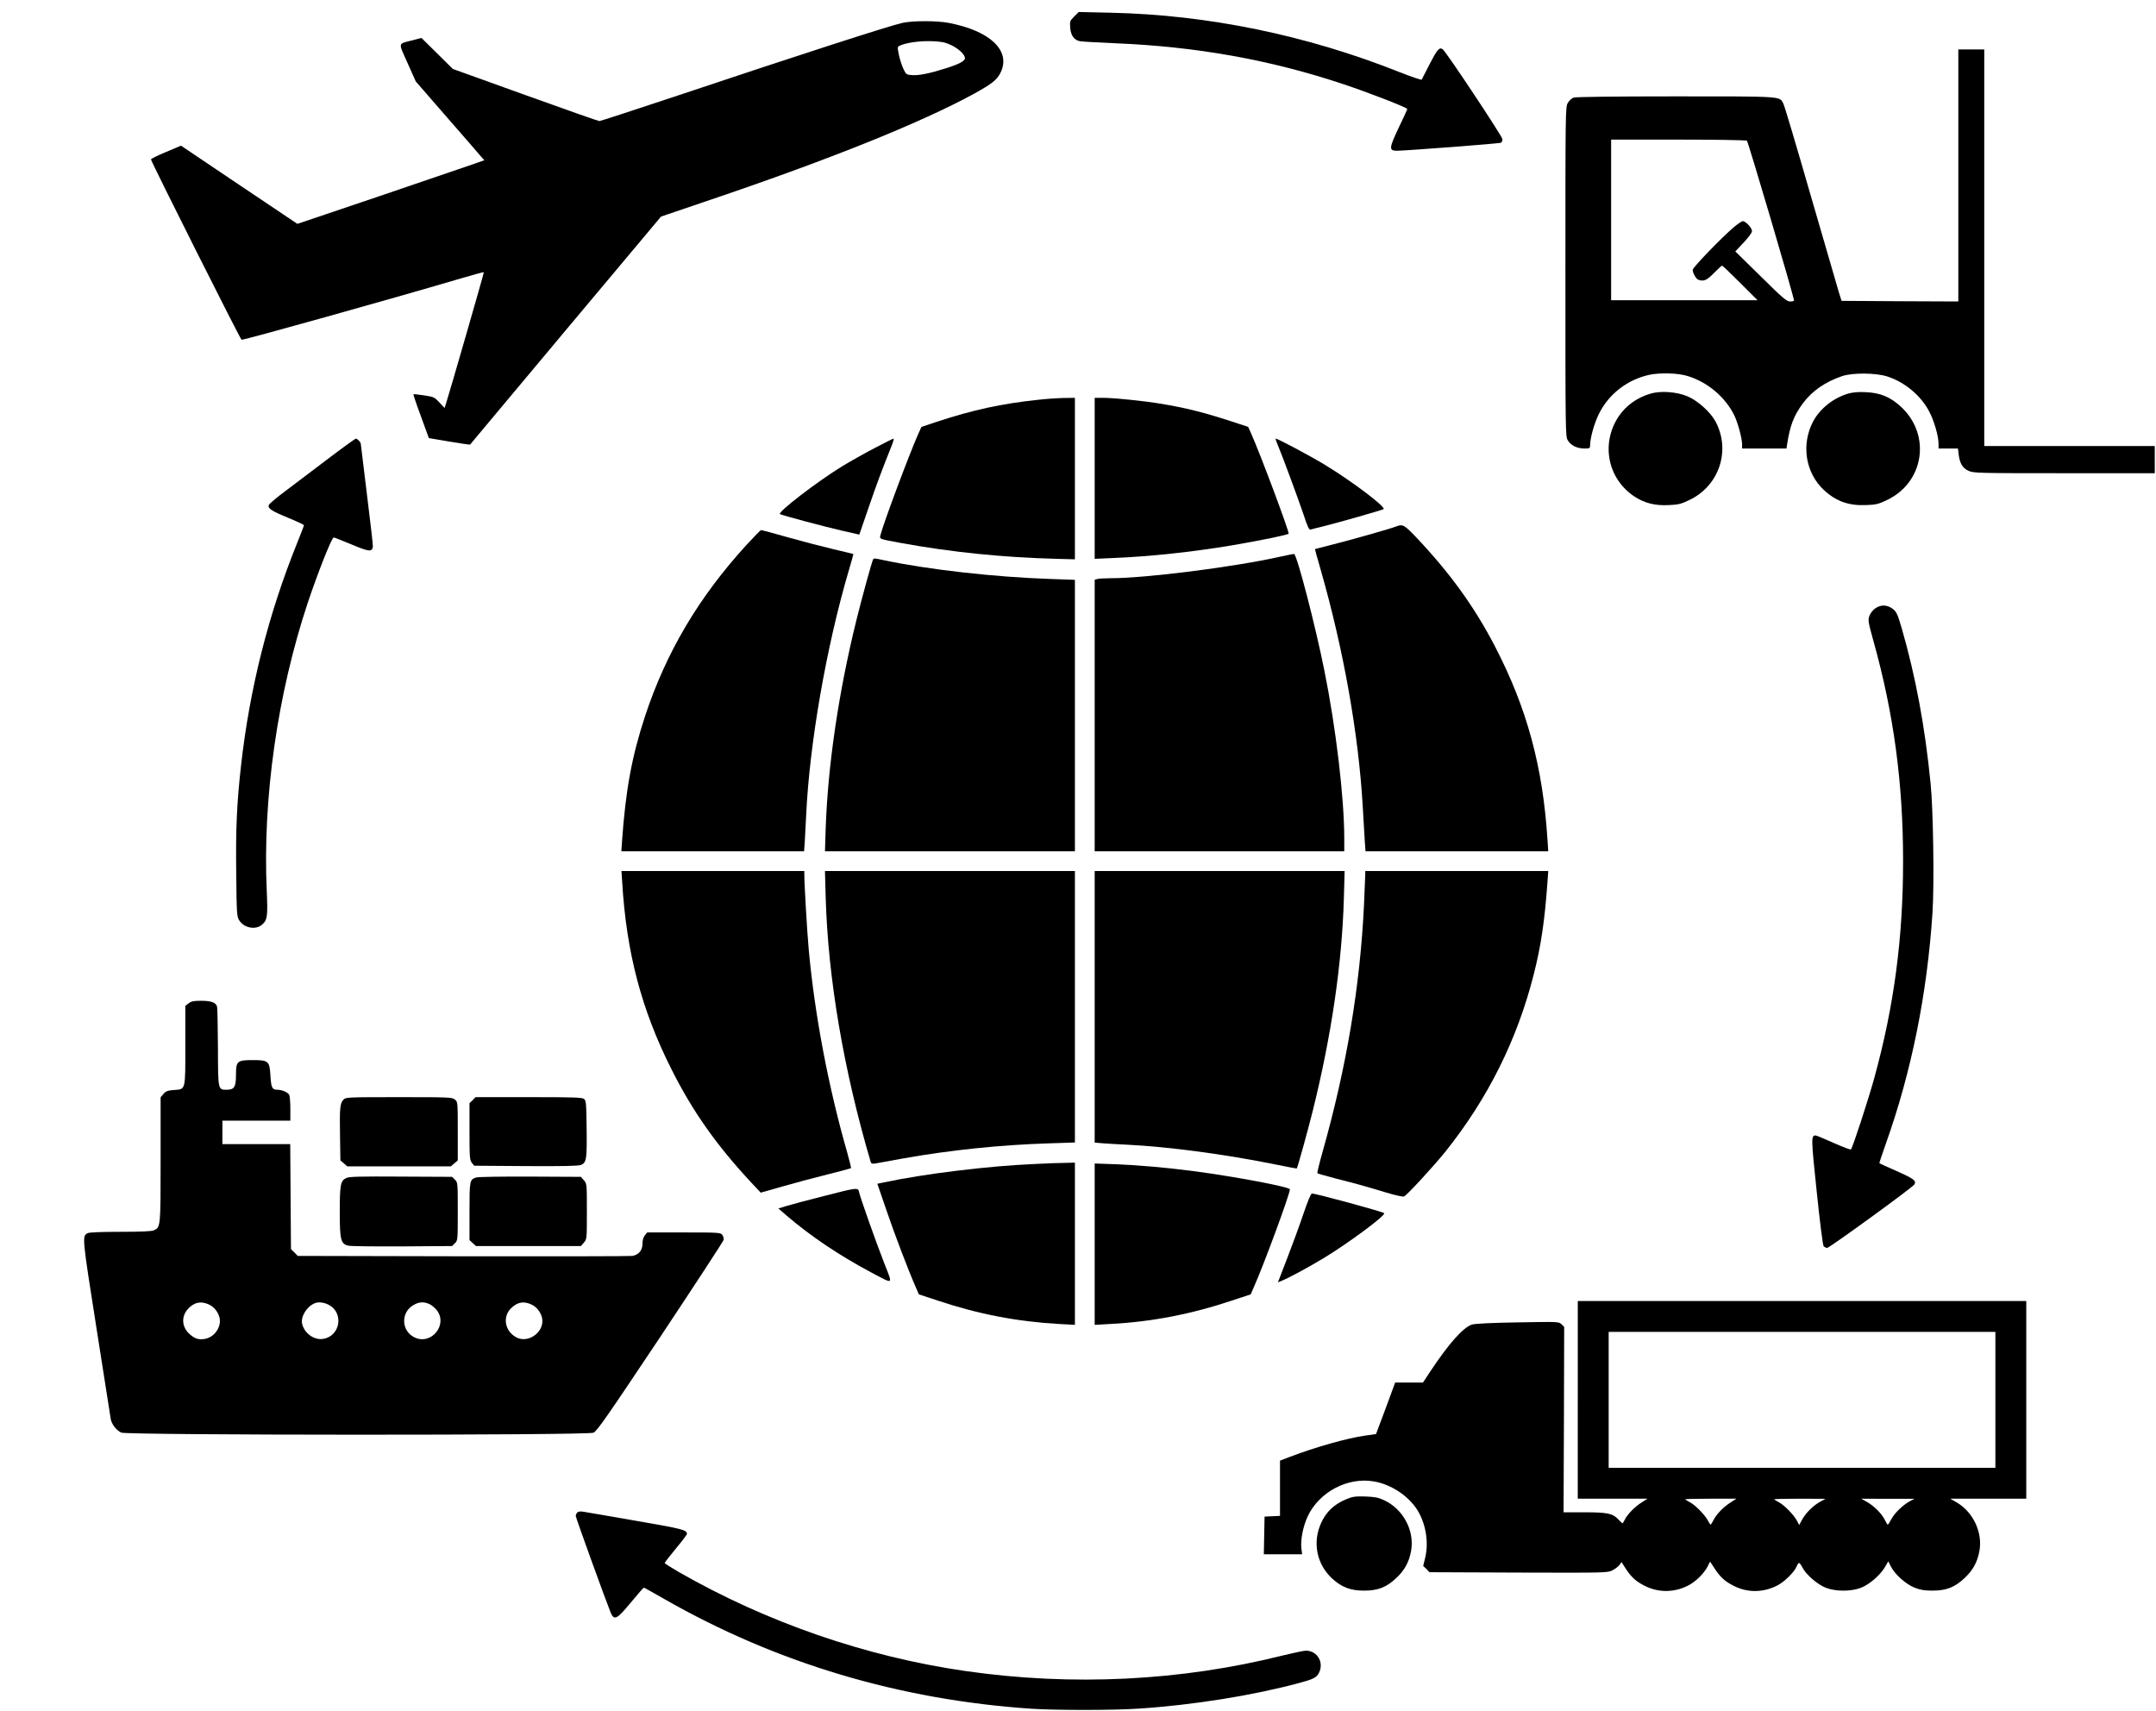 <?xml version="1.0" standalone="no"?>
<!DOCTYPE svg PUBLIC "-//W3C//DTD SVG 20010904//EN"
 "http://www.w3.org/TR/2001/REC-SVG-20010904/DTD/svg10.dtd">
<svg version="1.0" xmlns="http://www.w3.org/2000/svg"
 width="1745pt" height="1385pt" viewBox="0 0 1745 1385"
 preserveAspectRatio="xMidYMid meet">

<g transform="translate(0,1385) scale(0.1,-0.1)"
fill="#000000" stroke="none">
<path d="M8694 13716 c-35 -35 -36 -39 -32 -91 5 -64 34 -102 82 -109 17 -3
144 -10 281 -16 660 -27 1257 -134 1847 -331 200 -66 518 -190 518 -201 0 -4
-31 -73 -70 -153 -78 -166 -80 -185 -12 -185 77 1 831 58 841 65 6 3 11 16 11
29 0 21 -458 712 -484 728 -26 18 -44 -3 -103 -117 -34 -66 -64 -124 -66 -129
-2 -6 -85 23 -184 62 -750 298 -1548 462 -2330 479 l-262 6 -37 -37z"/>
<path d="M7305 13665 c-108 -24 -790 -244 -1855 -600 -322 -107 -591 -195
-599 -195 -8 0 -278 95 -600 211 l-586 211 -127 126 -127 125 -68 -18 c-126
-33 -121 -12 -45 -184 l67 -150 253 -291 c139 -159 264 -303 277 -319 l25 -28
-88 -31 c-48 -17 -388 -133 -756 -258 l-669 -226 -471 316 -471 317 -123 -52
c-68 -28 -122 -55 -120 -60 22 -60 725 -1459 733 -1459 31 0 1217 332 1739
486 120 36 220 63 222 61 3 -3 -275 -966 -307 -1066 l-11 -33 -42 45 c-39 42
-45 45 -124 57 -45 7 -84 11 -86 9 -2 -2 25 -83 61 -179 l64 -176 165 -28 c91
-15 166 -26 168 -25 1 2 350 419 774 925 l772 921 347 118 c995 335 1752 639
2186 876 148 82 187 113 216 173 85 175 -85 337 -422 401 -96 18 -289 18 -372
0z m389 -178 c63 -29 116 -78 116 -108 0 -23 -47 -48 -158 -83 -126 -40 -215
-58 -269 -54 -46 3 -49 5 -70 48 -12 25 -29 76 -37 113 -14 67 -13 69 8 78 53
24 156 38 251 36 83 -3 111 -8 159 -30z"/>
<path d="M15850 12430 l0 -1020 -472 2 -473 3 -22 70 c-12 39 -114 391 -228
784 -113 392 -212 726 -221 742 -31 61 4 59 -873 59 -495 0 -809 -4 -825 -10
-14 -5 -35 -24 -46 -42 -20 -33 -20 -51 -20 -1367 0 -1320 0 -1334 20 -1366
25 -41 75 -65 134 -65 43 0 46 2 46 28 1 60 32 172 71 252 79 160 228 276 406
316 88 19 237 15 314 -10 161 -50 300 -168 374 -314 30 -61 65 -189 65 -239
l0 -33 180 0 179 0 6 38 c23 149 54 229 128 329 74 99 179 172 317 219 83 28
271 27 365 -3 139 -44 272 -154 339 -283 40 -75 76 -200 76 -262 l0 -38 79 0
78 0 6 -49 c9 -72 31 -109 80 -132 40 -18 77 -19 775 -19 l732 0 0 110 0 110
-690 0 -690 0 0 1605 0 1605 -105 0 -105 0 0 -1020z m-1711 281 c10 -7 381
-1264 381 -1293 0 -5 -14 -8 -32 -8 -27 0 -57 25 -237 203 l-206 202 67 71
c41 44 68 80 68 94 0 25 -51 80 -74 80 -8 0 -41 -22 -73 -49 -95 -80 -333
-326 -333 -345 0 -25 27 -73 45 -80 44 -16 69 -6 127 54 32 33 62 60 66 60 4
0 70 -63 147 -140 l140 -140 -593 0 -592 0 0 650 0 650 543 0 c298 0 548 -4
556 -9z"/>
<path d="M13362 10665 c-109 -31 -201 -96 -261 -185 -147 -221 -89 -508 131
-651 81 -52 165 -73 275 -67 77 3 100 9 166 41 243 115 338 404 210 639 -42
76 -147 169 -229 202 -86 35 -211 44 -292 21z"/>
<path d="M14961 10665 c-119 -34 -228 -119 -285 -224 -100 -187 -64 -419 88
-559 98 -90 200 -126 340 -120 80 3 101 8 169 41 299 142 358 523 117 751 -87
82 -170 117 -290 122 -56 3 -103 -1 -139 -11z"/>
<path d="M8400 10614 c-293 -31 -527 -82 -812 -176 l-130 -43 -25 -55 c-74
-166 -285 -731 -307 -822 -7 -32 -15 -29 167 -63 407 -74 824 -117 1260 -128
l147 -4 0 653 0 654 -87 -1 c-49 -1 -144 -7 -213 -15z"/>
<path d="M8860 9978 l0 -651 160 7 c289 12 625 48 945 101 229 39 465 87 465
96 0 31 -229 643 -303 809 l-25 55 -143 47 c-223 72 -361 107 -574 142 -126
21 -371 46 -455 46 l-70 0 0 -652z"/>
<path d="M2638 10124 c-128 -97 -283 -215 -345 -261 -61 -46 -114 -91 -117
-100 -11 -27 20 -48 154 -103 71 -29 130 -57 130 -61 0 -5 -25 -69 -55 -144
-233 -577 -384 -1177 -454 -1800 -34 -302 -44 -514 -39 -877 3 -315 5 -346 23
-375 38 -64 135 -83 187 -36 42 37 46 65 37 273 -34 750 87 1594 332 2332 83
247 194 528 210 528 5 0 70 -26 145 -57 141 -59 165 -62 172 -17 1 11 -20 200
-48 421 -27 221 -50 406 -50 411 0 13 -28 42 -40 42 -5 0 -114 -79 -242 -176z"/>
<path d="M7080 10224 c-79 -41 -200 -109 -267 -150 -202 -124 -524 -372 -500
-385 21 -11 346 -98 497 -133 l145 -33 76 221 c67 194 100 284 188 504 11 28
17 52 13 52 -4 0 -72 -34 -152 -76z"/>
<path d="M10336 10263 c35 -81 173 -454 214 -576 34 -104 45 -127 58 -123 10
3 55 15 102 26 126 31 471 130 488 139 25 14 -257 227 -475 359 -116 71 -382
212 -397 212 -4 0 1 -17 10 -37z"/>
<path d="M11300 9589 c-38 -16 -379 -113 -525 -149 -71 -19 -131 -34 -132 -34
-1 -1 18 -71 43 -156 188 -654 310 -1340 344 -1933 6 -106 14 -229 16 -274 l6
-83 739 0 740 0 -6 93 c-38 593 -166 1065 -424 1563 -169 326 -367 599 -648
895 -88 91 -101 98 -153 78z"/>
<path d="M6045 9443 c-390 -426 -654 -873 -825 -1392 -106 -323 -156 -595
-185 -1003 l-6 -88 740 0 739 0 6 83 c3 45 8 141 11 212 27 576 162 1355 344
1975 22 74 39 135 38 136 -1 1 -74 18 -162 39 -88 21 -254 64 -368 96 -114 33
-212 59 -217 59 -4 0 -56 -53 -115 -117z"/>
<path d="M10360 9344 c-370 -83 -1086 -174 -1373 -174 -45 0 -92 -3 -104 -6
l-23 -6 0 -1099 0 -1099 1010 0 1010 0 0 103 c0 329 -67 894 -161 1360 -72
361 -222 938 -245 943 -5 1 -56 -9 -114 -22z"/>
<path d="M7067 9323 c-10 -17 -90 -308 -137 -498 -143 -582 -229 -1166 -247
-1677 l-6 -188 1011 0 1012 0 0 1099 0 1098 -197 7 c-450 15 -984 75 -1345
151 -80 17 -85 18 -91 8z"/>
<path d="M15179 8927 c-19 -13 -40 -39 -48 -60 -13 -36 -12 -46 32 -205 165
-590 240 -1151 240 -1782 0 -624 -73 -1172 -233 -1755 -50 -181 -175 -563
-189 -578 -4 -4 -67 20 -141 53 -73 33 -139 60 -145 60 -37 0 -37 -20 9 -455
26 -251 49 -432 56 -441 7 -8 20 -14 29 -14 19 1 690 488 705 513 19 30 -4 47
-144 109 -74 33 -137 61 -139 63 -1 2 22 73 52 157 207 580 335 1213 378 1872
15 224 6 834 -15 1041 -46 467 -121 867 -234 1260 -36 123 -45 141 -85 165
-42 26 -86 25 -128 -3z"/>
<path d="M5036 6708 c34 -568 156 -1031 399 -1513 172 -342 363 -613 648 -919
l74 -79 179 51 c98 28 262 72 364 97 102 26 186 48 188 50 2 2 -12 59 -31 127
-152 530 -262 1109 -311 1638 -13 142 -36 528 -36 613 l0 27 -740 0 -740 0 6
-92z"/>
<path d="M6683 6583 c19 -650 144 -1389 364 -2137 4 -14 12 -17 37 -13 17 3
119 21 226 41 377 67 785 110 1178 122 l212 7 0 1099 0 1098 -1012 0 -1011 0
6 -217z"/>
<path d="M8860 5701 l0 -1099 73 -6 c39 -3 126 -8 192 -11 339 -17 787 -77
1199 -160 93 -19 171 -34 172 -32 6 6 88 302 128 462 152 610 238 1195 253
1728 l6 217 -1011 0 -1012 0 0 -1099z"/>
<path d="M11050 6773 c0 -16 -5 -125 -10 -243 -31 -657 -141 -1317 -337 -2008
-25 -89 -43 -165 -41 -168 3 -3 73 -22 154 -44 167 -42 213 -55 400 -111 72
-22 139 -37 148 -33 22 9 243 248 337 366 343 429 581 909 713 1433 59 231 89
438 111 748 l6 87 -740 0 -741 0 0 -27z"/>
<path d="M1526 5729 l-26 -20 0 -318 c0 -371 4 -356 -91 -363 -52 -4 -66 -9
-86 -32 l-23 -27 0 -505 c0 -548 0 -547 -55 -572 -18 -8 -102 -12 -271 -12
-154 0 -253 -4 -265 -11 -45 -24 -45 -27 71 -763 60 -385 113 -718 116 -739 7
-43 43 -91 85 -112 41 -22 3772 -23 3822 -1 28 11 111 131 542 777 279 420
510 773 512 784 2 11 -2 29 -11 40 -14 19 -26 20 -311 20 l-297 0 -19 -24
c-12 -15 -19 -39 -19 -68 0 -53 -30 -88 -81 -98 -19 -3 -636 -4 -1371 -3
l-1338 3 -27 28 -28 27 -3 425 -3 425 -274 0 -275 0 0 95 0 95 275 0 275 0 0
96 c0 52 -4 104 -10 114 -10 19 -59 40 -94 40 -43 0 -51 15 -57 111 -7 122
-15 129 -145 129 -124 0 -134 -9 -134 -118 0 -100 -14 -122 -74 -122 -72 0
-71 -6 -72 340 -1 169 -4 319 -7 332 -9 34 -46 48 -131 48 -59 0 -78 -4 -100
-21z m169 -2439 c47 -23 85 -80 85 -130 0 -71 -55 -136 -124 -147 -48 -8 -80
2 -120 38 -63 55 -71 138 -19 200 50 59 110 72 178 39z m964 0 c128 -65 95
-258 -47 -277 -73 -10 -150 48 -167 124 -12 59 40 141 105 166 30 11 72 6 109
-13z m815 6 c18 -8 46 -31 62 -51 90 -118 -45 -284 -180 -220 -109 52 -114
202 -10 262 45 26 81 29 128 9z m831 -6 c48 -23 85 -80 85 -132 0 -102 -121
-179 -209 -133 -95 49 -117 167 -43 238 52 50 103 58 167 27z"/>
<path d="M2781 4951 c-29 -29 -33 -67 -29 -290 l3 -203 28 -24 28 -24 419 0
419 0 28 24 28 24 0 237 c0 237 0 237 -24 256 -22 18 -45 19 -452 19 -412 0
-430 -1 -448 -19z"/>
<path d="M3825 4945 l-25 -24 0 -229 c0 -211 2 -232 19 -253 l19 -24 418 -3
c292 -2 426 1 445 9 46 18 50 46 47 293 -3 212 -4 229 -22 242 -16 12 -94 14
-448 14 l-429 0 -24 -25z"/>
<path d="M8375 4429 c-379 -16 -899 -80 -1226 -150 l-48 -10 71 -207 c64 -190
184 -505 242 -635 l23 -53 154 -51 c330 -110 643 -170 982 -189 l127 -7 0 657
0 656 -77 -2 c-43 0 -154 -4 -248 -9z"/>
<path d="M8860 3780 l0 -653 123 7 c335 17 656 79 986 189 l154 51 23 53 c85
191 294 759 294 797 0 19 -445 103 -770 146 -229 30 -454 50 -642 57 l-168 6
0 -653z"/>
<path d="M2804 4316 c-48 -21 -54 -54 -54 -275 0 -225 8 -258 68 -273 18 -5
214 -7 437 -6 l404 3 23 23 c23 22 23 26 23 257 0 231 0 235 -23 257 l-23 23
-412 2 c-332 2 -418 0 -443 -11z"/>
<path d="M3855 4320 c-54 -17 -55 -24 -55 -275 l0 -232 26 -24 26 -24 425 0
425 0 24 28 c24 28 24 30 24 252 0 222 0 224 -24 252 l-24 28 -408 2 c-230 1
-422 -2 -439 -7z"/>
<path d="M6670 4170 c-124 -31 -258 -67 -298 -79 l-72 -22 67 -58 c196 -168
426 -322 683 -459 187 -99 177 -105 110 66 -68 173 -199 543 -207 584 -8 38
-15 37 -283 -32z"/>
<path d="M10550 4027 c-30 -89 -89 -251 -131 -359 l-76 -197 36 15 c56 23 215
109 331 179 199 120 510 350 493 366 -15 13 -551 159 -585 159 -8 0 -34 -63
-68 -163z"/>
<path d="M12770 2520 l0 -800 282 0 282 0 -45 -29 c-55 -34 -115 -95 -136
-136 -9 -16 -17 -32 -19 -34 -2 -2 -18 12 -36 32 -46 48 -88 57 -278 57 l-165
0 3 750 2 750 -21 21 c-22 22 -24 22 -353 16 -205 -3 -346 -10 -370 -17 -72
-21 -189 -153 -341 -382 l-58 -88 -112 0 -113 0 -77 -209 -78 -208 -86 -12
c-147 -21 -401 -92 -613 -173 l-78 -30 0 -223 0 -224 -62 -3 -63 -3 -3 -152
-3 -153 155 0 155 0 -6 48 c-8 71 14 181 53 263 94 195 322 315 533 279 137
-23 277 -114 351 -229 69 -109 95 -260 66 -385 l-17 -70 26 -25 25 -26 720 -3
c705 -2 721 -2 760 18 21 11 47 30 57 43 l17 24 36 -56 c45 -69 87 -106 164
-142 106 -50 230 -48 339 8 60 30 128 97 157 153 l21 41 38 -58 c46 -71 87
-107 165 -144 107 -51 230 -48 340 8 57 29 137 107 156 152 7 17 16 31 21 31
5 0 17 -17 28 -38 29 -57 122 -137 189 -163 80 -31 204 -31 284 0 68 26 157
103 195 169 l26 45 23 -45 c32 -62 122 -142 192 -169 43 -17 78 -23 142 -23
112 0 180 26 260 101 68 63 105 131 121 221 27 150 -52 316 -186 393 l-50 29
308 0 307 0 0 800 0 800 -1815 0 -1815 0 0 -800z m3380 0 l0 -550 -1565 0
-1565 0 0 550 0 550 1565 0 1565 0 0 -550z m-2141 -829 c-58 -36 -116 -96
-140 -143 -11 -21 -21 -38 -24 -38 -2 0 -12 14 -21 32 -24 46 -103 127 -146
149 -21 11 -38 22 -38 24 0 3 93 5 207 5 l207 0 -45 -29z m731 9 c-58 -30
-119 -89 -150 -142 l-28 -51 -17 33 c-25 48 -104 129 -147 151 -21 11 -38 22
-38 24 0 3 93 5 208 5 l207 -1 -35 -19z m720 1 c-56 -30 -125 -96 -151 -145
-13 -25 -27 -46 -30 -46 -3 0 -13 16 -22 35 -24 51 -85 113 -142 146 l-50 29
215 -1 215 0 -35 -18z"/>
<path d="M10899 1717 c-101 -42 -164 -101 -206 -193 -72 -158 -37 -335 91
-452 77 -69 146 -96 256 -96 112 0 180 26 260 101 68 63 105 131 121 221 29
164 -64 338 -219 410 -47 22 -74 27 -152 30 -81 2 -103 -1 -151 -21z"/>
<path d="M4672 1608 c-6 -6 -12 -19 -12 -28 0 -14 245 -690 283 -783 28 -65
50 -54 163 83 55 66 101 120 105 120 3 0 77 -41 164 -91 907 -519 1905 -817
2973 -889 199 -13 665 -13 868 1 435 28 922 106 1294 206 118 31 146 45 165
83 43 84 -13 180 -105 180 -17 0 -102 -18 -188 -39 -826 -207 -1705 -250
-2567 -126 -806 116 -1610 394 -2322 802 -62 36 -113 68 -113 73 0 4 41 57 90
116 50 60 90 113 90 119 -1 32 -30 40 -406 105 -214 37 -407 71 -429 74 -27 5
-44 3 -53 -6z"/>
</g>
</svg>
